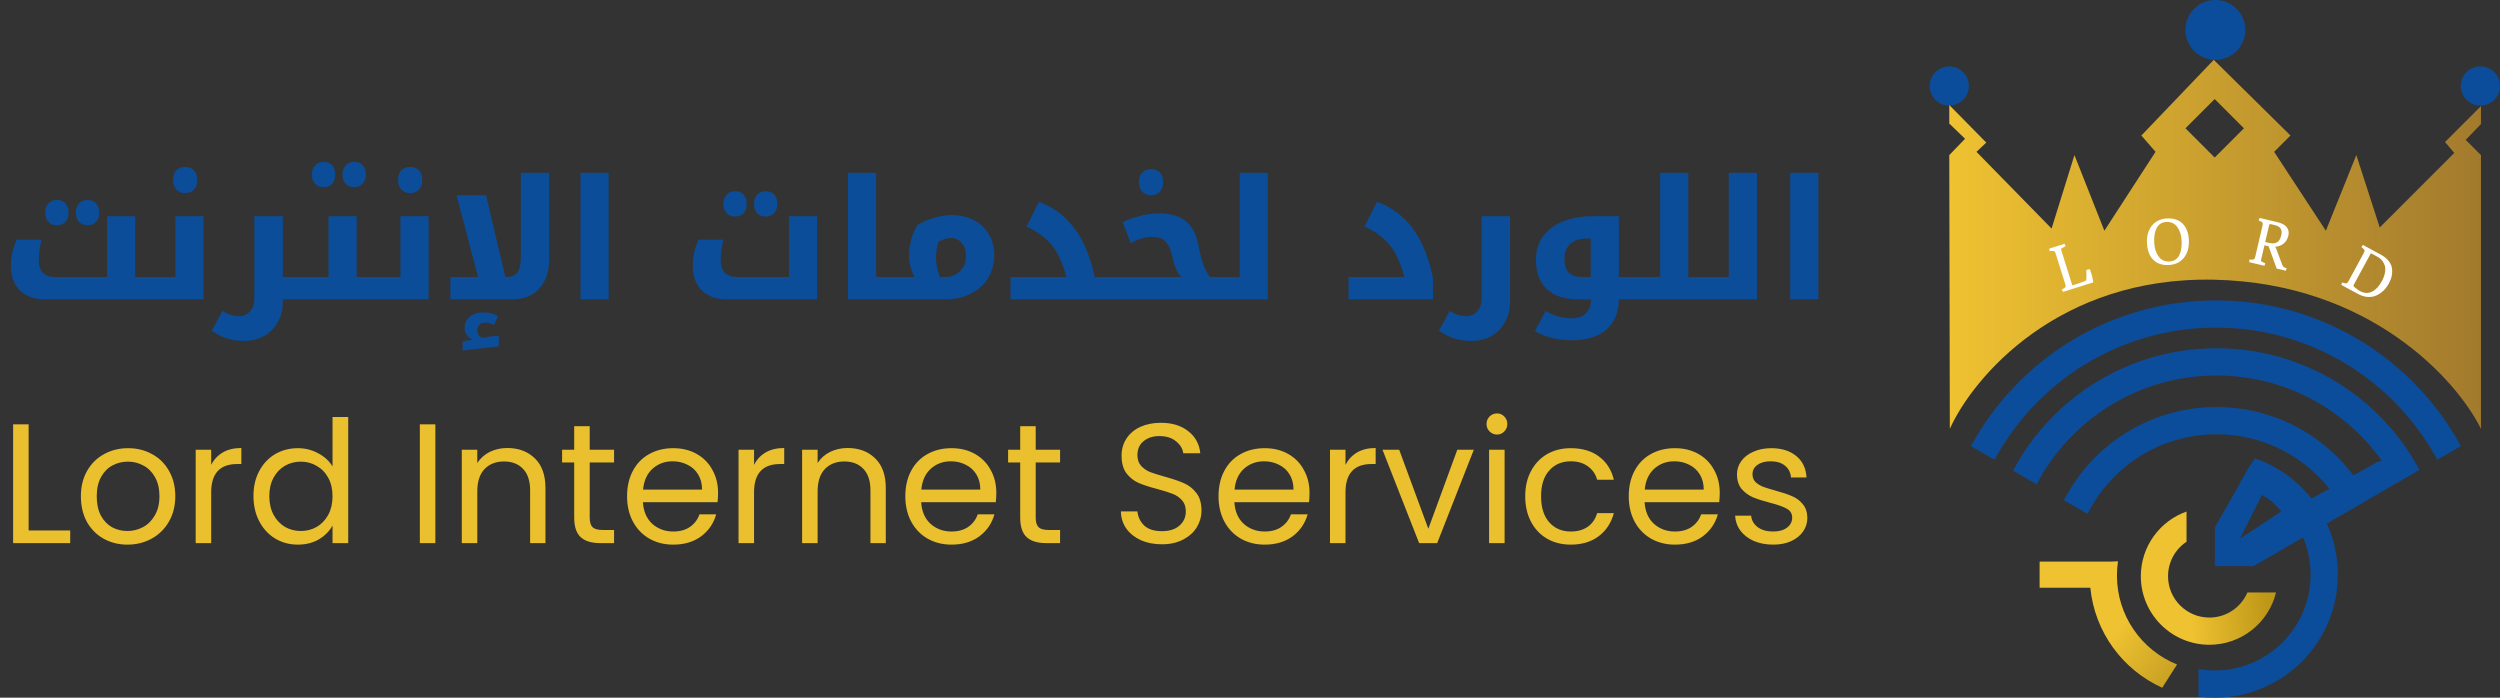 <svg width="2297" height="641" viewBox="0 0 2297 641" fill="none" xmlns="http://www.w3.org/2000/svg">
<rect x="0" y="0" width="2297" height="641" fill="#333333" stroke="none"/>
<path d="M2009 497.742C1998.75 504.549 1992 516.193 1992 529.415C1992 550.402 2009.01 567.415 2030 567.415C2045.67 567.415 2059.13 557.923 2064.94 544.375H2091.21C2084.5 571.947 2059.64 592.415 2030 592.415C1995.21 592.415 1967 564.209 1967 529.415C1967 501.984 1984.53 478.649 2009 470V497.742Z" fill="url(#paint0_linear_1082_3681)"/>
<circle cx="2279" cy="79" r="18" fill="#0B4D9B"/>
<circle cx="1791" cy="79" r="18" fill="#0B4D9B"/>
<circle cx="2035.5" cy="27.5" r="27.5" fill="#0B4D9B"/>
<path d="M2069.54 424.061C2098.97 433.195 2123.25 454.037 2136.93 481.14L2115.21 493.608C2103.9 470.322 2082.62 452.771 2056.93 446.503L2069.44 424.245L2069.54 424.061ZM2036.5 374C2097.19 374 2149.86 408.329 2176.16 458.628L2154.46 471.084C2132.49 428.285 2087.91 399 2036.5 399C1984.65 399 1939.76 428.779 1918 472.166L1896.35 459.574C1922.48 408.76 1975.43 374 2036.5 374ZM2036.5 320C2117.23 320 2187.39 365.229 2223.04 431.729L2201.34 444.182C2170.02 385.182 2107.95 345 2036.5 345C1964.73 345 1902.43 385.543 1871.24 444.976L1849.61 432.394C1885.14 365.531 1955.5 320 2036.5 320ZM2036 276C2133.17 276 2217.7 330.142 2261.06 409.905L2239.37 422.355C2200.33 350.094 2123.9 301 2036 301C1948.05 301 1871.58 350.149 1832.56 422.479L1810.94 409.902C1854.3 330.14 1938.83 276 2036 276Z" fill="#0B4D9B"/>
<path d="M2184 424.651C2193.83 421.318 2214.7 418.452 2219.5 433.651L2070.5 520.152H2035V484.652L2067.5 427.652C2079 432.652 2104.4 446.852 2114 463.652L2184 424.651ZM2058.02 494.946L2095.83 470.093C2094.73 466.849 2083.96 457.923 2078.7 453.866L2058.02 494.946Z" fill="#0B4D9B"/>
<path d="M2071.9 421.164C2116.19 436.458 2148 478.512 2148 527.999C2148 590.407 2097.41 640.999 2035 640.999C2029.91 640.999 2024.91 640.66 2020 640.009V614.724C2024.87 615.561 2029.89 615.999 2035 615.999C2083.6 615.999 2123 576.6 2123 527.999C2123 487.31 2095.39 453.072 2057.88 443.002C2058.08 443.001 2058.29 442.999 2058.5 442.999L2071.9 421.164Z" fill="#0B4D9B"/>
<path d="M1946.02 515.715C1945.38 519.992 1945.05 524.369 1945.05 528.824C1945.05 565.839 1967.9 597.514 2000.27 610.514L1986.66 631.894C1950.61 615.646 1924.62 581.046 1920.59 540H1874V516H1920.77V515.998L1939.55 516C1941.56 516 1943.73 515.898 1946.02 515.715Z" fill="url(#paint1_linear_1082_3681)"/>
<path d="M2104.5 124.5L2089.5 139.5L2137 212L2165 142.5L2186.5 209L2255 140.5L2246.5 130.5L2279.5 97.5V114L2265.5 128.5L2279.5 142.5V394C2257.67 349.666 2178.1 260.198 2034.5 256.998C1890.9 253.798 1812.67 346.998 1791.5 393.998L1791 142.5L1805.5 127.5L1791 113.5V96.5L1825 131L1816 139.5L1885 210L1906 142.5L1933.5 212L1980.5 139.5L1967.5 124.5L2034 55L2104.5 124.5ZM2008 117.871L2034.87 144.741L2061.74 117.871L2034.87 91.001L2008 117.871Z" fill="url(#paint2_linear_1082_3681)"/>
<path d="M1895.39 268.215L1894.34 266.083C1896.26 265.1 1897.36 264.332 1897.65 263.778C1897.98 263.212 1897.96 262.335 1897.58 261.148L1888.71 232.942C1888.34 231.754 1887.85 231.022 1887.26 230.746C1886.71 230.457 1885.36 230.459 1883.22 230.753L1882.86 228.404L1896.94 223.977L1897.87 226.145L1894.53 227.955C1893.81 228.349 1893.58 228.967 1893.85 229.81L1904.06 262.268L1909.15 260.602C1913.38 259.188 1915.83 258.271 1916.49 257.85C1917.05 257.466 1917.19 254.18 1916.93 247.991L1920.18 247.285C1920.42 247.924 1920.86 249.258 1921.5 251.288C1922.13 253.279 1922.75 255.988 1923.36 259.414L1895.39 268.215Z" fill="white"/>
<path d="M1992.58 243.503C1986.52 243.793 1981.76 242.153 1978.29 238.581C1974.82 234.969 1972.93 229.915 1972.62 223.418C1972.31 216.882 1973.8 211.544 1977.1 207.407C1980.4 203.229 1985.07 200.995 1991.13 200.705C1997.22 200.412 2002 202.032 2005.47 205.564C2008.93 209.055 2010.82 214.069 2011.14 220.606C2011.45 227.103 2009.96 232.48 2006.66 236.738C2003.37 240.955 1998.67 243.21 1992.58 243.503ZM1993.27 240.274C1995.43 240.17 1997.29 239.579 1998.85 238.499C2000.45 237.418 2001.66 235.973 2002.5 234.164C2004.06 230.673 2004.72 226.34 2004.47 221.167C2004.22 215.994 2002.87 211.778 2000.43 208.519C1998.02 205.258 1994.71 203.728 1990.5 203.93C1988.33 204.034 1986.45 204.627 1984.86 205.708C1983.3 206.748 1982.12 208.151 1981.32 209.918C1979.72 213.331 1979.04 217.624 1979.29 222.797C1979.53 227.93 1980.86 232.187 1983.27 235.569C1985.69 238.91 1989.02 240.478 1993.27 240.274Z" fill="white"/>
<path d="M2066.62 240.911L2066.8 238.541C2068.95 238.674 2070.29 238.575 2070.83 238.246C2071.39 237.925 2071.82 237.159 2072.1 235.947L2078.83 207.154C2079.12 205.942 2079.07 205.066 2078.71 204.526C2078.38 203.996 2077.22 203.312 2075.23 202.476L2076.11 200.271L2092.42 204.082C2096.6 205.059 2099.51 206.646 2101.14 208.841C2102.77 211.036 2103.24 213.6 2102.56 216.532C2101.87 219.464 2100.47 221.838 2098.36 223.652C2096.25 225.428 2093.64 226.466 2090.52 226.768L2090.45 227.061C2090.81 227.269 2091.14 227.8 2091.44 228.653L2096.8 243.017C2097.18 244.014 2097.61 244.733 2098.09 245.174C2098.6 245.624 2099.59 246.081 2101.05 246.545L2100.16 248.75L2091.83 246.804L2084.39 226.263L2080.58 225.372L2077.46 238.684C2077.26 239.544 2077.54 240.144 2078.28 240.483L2081.34 241.94L2080.57 244.173L2066.62 240.911ZM2081.27 222.381L2084.5 223.135C2087.59 223.857 2090.07 223.736 2091.94 222.772C2093.87 221.779 2095.25 219.483 2096.09 215.887C2097.22 211.039 2095.15 207.998 2089.87 206.765L2086.35 205.942C2085.57 205.76 2085.07 206.137 2084.85 207.076L2081.27 222.381Z" fill="white"/>
<path d="M2151.15 261.742L2151.96 259.506C2154 260.203 2155.32 260.463 2155.92 260.285C2156.55 260.127 2157.17 259.501 2157.76 258.407L2171.86 232.417C2172.46 231.323 2172.65 230.467 2172.43 229.849C2172.26 229.251 2171.32 228.285 2169.62 226.952L2171.06 225.06L2187.63 234.051C2190.66 235.697 2193.02 237.618 2194.71 239.813C2196.42 241.972 2197.43 244.233 2197.74 246.597C2198.38 251.146 2197.45 255.714 2194.97 260.301C2192.23 265.347 2188.5 269.013 2183.79 271.298C2181.42 272.476 2178.71 272.996 2175.68 272.859C2172.7 272.705 2169.66 271.786 2166.56 270.101L2151.15 261.742ZM2162.67 261.616C2162.24 262.393 2162.37 263.052 2163.03 263.596C2165.23 265.43 2166.97 266.692 2168.24 267.381C2172.16 269.507 2175.86 269.712 2179.35 267.997C2182.84 266.281 2185.84 263.094 2188.37 258.436C2189.96 255.507 2190.95 252.756 2191.34 250.182C2191.77 247.628 2191.66 245.441 2191 243.622C2189.75 240.203 2187.71 237.727 2184.89 236.195L2178.38 232.663L2162.67 261.616Z" fill="white"/>
<path d="M26.305 487.413H64.509V499H12.056V389.867H26.305V487.413ZM117.062 500.409C109.024 500.409 101.718 498.582 95.141 494.929C88.67 491.276 83.555 486.109 79.797 479.428C76.144 472.643 74.317 464.814 74.317 455.942C74.317 447.174 76.196 439.449 79.954 432.769C83.816 425.984 89.035 420.817 95.611 417.268C102.187 413.614 109.546 411.788 117.688 411.788C125.83 411.788 133.189 413.614 139.765 417.268C146.341 420.817 151.508 425.932 155.266 432.612C159.128 439.293 161.059 447.069 161.059 455.942C161.059 464.814 159.076 472.643 155.11 479.428C151.247 486.109 145.976 491.276 139.296 494.929C132.615 498.582 125.204 500.409 117.062 500.409ZM117.062 487.883C122.177 487.883 126.978 486.683 131.467 484.282C135.955 481.881 139.556 478.28 142.27 473.478C145.089 468.677 146.498 462.831 146.498 455.942C146.498 449.053 145.141 443.207 142.427 438.405C139.713 433.604 136.164 430.055 131.78 427.758C127.396 425.358 122.646 424.157 117.532 424.157C112.312 424.157 107.511 425.358 103.127 427.758C98.847 430.055 95.402 433.604 92.793 438.405C90.183 443.207 88.878 449.053 88.878 455.942C88.878 462.936 90.131 468.833 92.636 473.635C95.246 478.436 98.69 482.038 102.97 484.439C107.25 486.735 111.947 487.883 117.062 487.883ZM194.042 427.132C196.547 422.226 200.096 418.416 204.689 415.702C209.386 412.988 215.075 411.631 221.756 411.631V426.349H217.998C202.027 426.349 194.042 435.013 194.042 452.341V499H179.793V413.197H194.042V427.132ZM232.88 455.785C232.88 447.017 234.654 439.345 238.203 432.769C241.752 426.088 246.606 420.921 252.765 417.268C259.028 413.614 266.021 411.788 273.746 411.788C280.426 411.788 286.637 413.353 292.378 416.485C298.119 419.512 302.503 423.531 305.531 428.541V383.134H319.935V499H305.531V482.873C302.712 487.988 298.537 492.215 293.005 495.555C287.472 498.791 281 500.409 273.589 500.409C265.969 500.409 259.028 498.53 252.765 494.772C246.606 491.015 241.752 485.743 238.203 478.958C234.654 472.173 232.88 464.449 232.88 455.785ZM305.531 455.942C305.531 449.47 304.226 443.833 301.616 439.032C299.007 434.23 295.458 430.577 290.969 428.071C286.585 425.462 281.731 424.157 276.408 424.157C271.084 424.157 266.23 425.41 261.846 427.915C257.462 430.42 253.965 434.074 251.356 438.875C248.746 443.677 247.441 449.314 247.441 455.785C247.441 462.361 248.746 468.103 251.356 473.009C253.965 477.81 257.462 481.516 261.846 484.125C266.23 486.631 271.084 487.883 276.408 487.883C281.731 487.883 286.585 486.631 290.969 484.125C295.458 481.516 299.007 477.81 301.616 473.009C304.226 468.103 305.531 462.414 305.531 455.942ZM400.005 389.867V499H385.757V389.867H400.005ZM466.095 411.631C476.533 411.631 484.988 414.815 491.46 421.182C497.932 427.445 501.167 436.527 501.167 448.426V499H487.076V450.462C487.076 441.902 484.936 435.378 480.656 430.89C476.376 426.297 470.531 424.001 463.12 424.001C455.604 424.001 449.602 426.349 445.114 431.046C440.729 435.744 438.537 442.581 438.537 451.558V499H424.289V413.197H438.537V425.41C441.356 421.026 445.166 417.633 449.967 415.232C454.873 412.832 460.249 411.631 466.095 411.631ZM541.822 424.94V475.514C541.822 479.689 542.709 482.664 544.484 484.439C546.258 486.109 549.337 486.944 553.722 486.944H564.212V499H551.373C543.44 499 537.49 497.173 533.523 493.52C529.557 489.866 527.574 483.864 527.574 475.514V424.94H516.457V413.197H527.574V391.59H541.822V413.197H564.212V424.94H541.822ZM659.763 452.81C659.763 455.524 659.607 458.395 659.294 461.422H590.714C591.236 469.877 594.106 476.505 599.325 481.307C604.649 486.004 611.068 488.353 618.584 488.353C624.743 488.353 629.857 486.944 633.928 484.125C638.104 481.203 641.026 477.34 642.697 472.539H658.041C655.744 480.785 651.152 487.518 644.262 492.737C637.373 497.852 628.814 500.409 618.584 500.409C610.442 500.409 603.135 498.582 596.663 494.929C590.296 491.276 585.286 486.109 581.632 479.428C577.979 472.643 576.152 464.814 576.152 455.942C576.152 447.069 577.927 439.293 581.476 432.612C585.025 425.932 589.983 420.817 596.35 417.268C602.822 413.614 610.233 411.788 618.584 411.788C626.726 411.788 633.928 413.562 640.191 417.111C646.454 420.66 651.256 425.566 654.596 431.829C658.041 437.988 659.763 444.982 659.763 452.81ZM645.045 449.835C645.045 444.407 643.845 439.762 641.444 435.9C639.043 431.934 635.755 428.959 631.58 426.975C627.509 424.888 622.968 423.844 617.958 423.844C610.755 423.844 604.597 426.14 599.482 430.733C594.471 435.326 591.601 441.694 590.87 449.835H645.045ZM692.819 427.132C695.324 422.226 698.873 418.416 703.466 415.702C708.163 412.988 713.852 411.631 720.533 411.631V426.349H716.775C700.804 426.349 692.819 435.013 692.819 452.341V499H678.571V413.197H692.819V427.132ZM778.786 411.631C789.224 411.631 797.679 414.815 804.151 421.182C810.623 427.445 813.859 436.527 813.859 448.426V499H799.767V450.462C799.767 441.902 797.627 435.378 793.347 430.89C789.068 426.297 783.222 424.001 775.811 424.001C768.295 424.001 762.293 426.349 757.805 431.046C753.421 435.744 751.229 442.581 751.229 451.558V499H736.98V413.197H751.229V425.41C754.047 421.026 757.857 417.633 762.659 415.232C767.565 412.832 772.941 411.631 778.786 411.631ZM915.421 452.81C915.421 455.524 915.264 458.395 914.951 461.422H846.371C846.893 469.877 849.764 476.505 854.983 481.307C860.307 486.004 866.726 488.353 874.242 488.353C880.4 488.353 885.515 486.944 889.586 484.125C893.761 481.203 896.684 477.34 898.354 472.539H913.699C911.402 480.785 906.809 487.518 899.92 492.737C893.031 497.852 884.471 500.409 874.242 500.409C866.1 500.409 858.793 498.582 852.321 494.929C845.954 491.276 840.943 486.109 837.29 479.428C833.637 472.643 831.81 464.814 831.81 455.942C831.81 447.069 833.584 439.293 837.133 432.612C840.682 425.932 845.641 420.817 852.008 417.268C858.48 413.614 865.891 411.788 874.242 411.788C882.384 411.788 889.586 413.562 895.849 417.111C902.112 420.66 906.914 425.566 910.254 431.829C913.699 437.988 915.421 444.982 915.421 452.81ZM900.703 449.835C900.703 444.407 899.502 439.762 897.102 435.9C894.701 431.934 891.413 428.959 887.237 426.975C883.166 424.888 878.626 423.844 873.615 423.844C866.413 423.844 860.254 426.14 855.14 430.733C850.129 435.326 847.259 441.694 846.528 449.835H900.703ZM951.608 424.94V475.514C951.608 479.689 952.495 482.664 954.27 484.439C956.044 486.109 959.124 486.944 963.508 486.944H973.998V499H961.159C953.226 499 947.276 497.173 943.31 493.52C939.343 489.866 937.36 483.864 937.36 475.514V424.94H926.243V413.197H937.36V391.59H951.608V413.197H973.998V424.94H951.608ZM1067.61 500.096C1060.41 500.096 1053.93 498.843 1048.19 496.338C1042.56 493.729 1038.12 490.18 1034.88 485.691C1031.65 481.098 1029.98 475.827 1029.87 469.877H1045.06C1045.58 474.992 1047.67 479.324 1051.32 482.873C1055.08 486.317 1060.51 488.04 1067.61 488.04C1074.39 488.04 1079.72 486.37 1083.58 483.029C1087.55 479.585 1089.53 475.201 1089.53 469.877C1089.53 465.702 1088.38 462.309 1086.08 459.7C1083.79 457.09 1080.92 455.107 1077.47 453.75C1074.03 452.393 1069.38 450.931 1063.54 449.366C1056.33 447.487 1050.54 445.608 1046.16 443.729C1041.88 441.85 1038.17 438.927 1035.04 434.961C1032.01 430.89 1030.5 425.462 1030.5 418.677C1030.5 412.727 1032.01 407.456 1035.04 402.863C1038.07 398.27 1042.3 394.721 1047.72 392.216C1053.26 389.711 1059.57 388.458 1066.67 388.458C1076.9 388.458 1085.25 391.015 1091.72 396.13C1098.3 401.245 1102 408.03 1102.84 416.485H1087.18C1086.66 412.31 1084.47 408.656 1080.6 405.525C1076.74 402.289 1071.63 400.671 1065.26 400.671C1059.31 400.671 1054.46 402.237 1050.7 405.368C1046.94 408.395 1045.06 412.675 1045.06 418.207C1045.06 422.174 1046.16 425.41 1048.35 427.915C1050.65 430.42 1053.41 432.351 1056.65 433.708C1059.99 434.961 1064.63 436.422 1070.58 438.092C1077.79 440.076 1083.58 442.059 1087.96 444.042C1092.35 445.921 1096.1 448.896 1099.24 452.967C1102.37 456.933 1103.93 462.361 1103.93 469.251C1103.93 474.574 1102.52 479.585 1099.71 484.282C1096.89 488.979 1092.71 492.789 1087.18 495.712C1081.65 498.635 1075.12 500.096 1067.61 500.096ZM1203.19 452.81C1203.19 455.524 1203.03 458.395 1202.72 461.422H1134.14C1134.66 469.877 1137.53 476.505 1142.75 481.307C1148.07 486.004 1154.49 488.353 1162.01 488.353C1168.17 488.353 1173.28 486.944 1177.35 484.125C1181.53 481.203 1184.45 477.34 1186.12 472.539H1201.47C1199.17 480.785 1194.58 487.518 1187.69 492.737C1180.8 497.852 1172.24 500.409 1162.01 500.409C1153.87 500.409 1146.56 498.582 1140.09 494.929C1133.72 491.276 1128.71 486.109 1125.06 479.428C1121.4 472.643 1119.58 464.814 1119.58 455.942C1119.58 447.069 1121.35 439.293 1124.9 432.612C1128.45 425.932 1133.41 420.817 1139.78 417.268C1146.25 413.614 1153.66 411.788 1162.01 411.788C1170.15 411.788 1177.35 413.562 1183.62 417.111C1189.88 420.66 1194.68 425.566 1198.02 431.829C1201.47 437.988 1203.19 444.982 1203.19 452.81ZM1188.47 449.835C1188.47 444.407 1187.27 439.762 1184.87 435.9C1182.47 431.934 1179.18 428.959 1175.01 426.975C1170.93 424.888 1166.39 423.844 1161.38 423.844C1154.18 423.844 1148.02 426.14 1142.91 430.733C1137.9 435.326 1135.03 441.694 1134.3 449.835H1188.47ZM1236.24 427.132C1238.75 422.226 1242.3 418.416 1246.89 415.702C1251.59 412.988 1257.28 411.631 1263.96 411.631V426.349H1260.2C1244.23 426.349 1236.24 435.013 1236.24 452.341V499H1222V413.197H1236.24V427.132ZM1312.35 485.848L1338.97 413.197H1354.15L1320.49 499H1303.89L1270.23 413.197H1285.57L1312.35 485.848ZM1375.53 399.262C1372.82 399.262 1370.52 398.322 1368.64 396.443C1366.76 394.564 1365.83 392.268 1365.83 389.554C1365.83 386.84 1366.76 384.544 1368.64 382.665C1370.52 380.786 1372.82 379.846 1375.53 379.846C1378.14 379.846 1380.33 380.786 1382.11 382.665C1383.99 384.544 1384.93 386.84 1384.93 389.554C1384.93 392.268 1383.99 394.564 1382.11 396.443C1380.33 398.322 1378.14 399.262 1375.53 399.262ZM1382.42 413.197V499H1368.17V413.197H1382.42ZM1401.38 455.942C1401.38 447.069 1403.16 439.345 1406.71 432.769C1410.25 426.088 1415.16 420.921 1421.42 417.268C1427.79 413.614 1435.05 411.788 1443.19 411.788C1453.73 411.788 1462.39 414.345 1469.18 419.46C1476.07 424.575 1480.61 431.673 1482.8 440.754H1467.46C1466 435.535 1463.13 431.412 1458.85 428.385C1454.67 425.358 1449.45 423.844 1443.19 423.844C1435.05 423.844 1428.47 426.662 1423.46 432.299C1418.45 437.831 1415.94 445.712 1415.94 455.942C1415.94 466.276 1418.45 474.261 1423.46 479.898C1428.47 485.535 1435.05 488.353 1443.19 488.353C1449.45 488.353 1454.67 486.892 1458.85 483.969C1463.02 481.046 1465.89 476.871 1467.46 471.443H1482.8C1480.5 480.211 1475.91 487.257 1469.02 492.58C1462.13 497.8 1453.52 500.409 1443.19 500.409C1435.05 500.409 1427.79 498.582 1421.42 494.929C1415.16 491.276 1410.25 486.109 1406.71 479.428C1403.16 472.748 1401.38 464.919 1401.38 455.942ZM1580.1 452.81C1580.1 455.524 1579.94 458.395 1579.63 461.422H1511.05C1511.57 469.877 1514.44 476.505 1519.66 481.307C1524.99 486.004 1531.41 488.353 1538.92 488.353C1545.08 488.353 1550.19 486.944 1554.27 484.125C1558.44 481.203 1561.36 477.34 1563.03 472.539H1578.38C1576.08 480.785 1571.49 487.518 1564.6 492.737C1557.71 497.852 1549.15 500.409 1538.92 500.409C1530.78 500.409 1523.47 498.582 1517 494.929C1510.63 491.276 1505.62 486.109 1501.97 479.428C1498.32 472.643 1496.49 464.814 1496.49 455.942C1496.49 447.069 1498.26 439.293 1501.81 432.612C1505.36 425.932 1510.32 420.817 1516.69 417.268C1523.16 413.614 1530.57 411.788 1538.92 411.788C1547.06 411.788 1554.27 413.562 1560.53 417.111C1566.79 420.66 1571.59 425.566 1574.93 431.829C1578.38 437.988 1580.1 444.982 1580.1 452.81ZM1565.38 449.835C1565.38 444.407 1564.18 439.762 1561.78 435.9C1559.38 431.934 1556.09 428.959 1551.92 426.975C1547.85 424.888 1543.31 423.844 1538.29 423.844C1531.09 423.844 1524.93 426.14 1519.82 430.733C1514.81 435.326 1511.94 441.694 1511.21 449.835H1565.38ZM1629.28 500.409C1622.71 500.409 1616.81 499.313 1611.59 497.121C1606.37 494.825 1602.25 491.693 1599.22 487.727C1596.19 483.656 1594.52 479.011 1594.21 473.791H1608.93C1609.35 478.071 1611.33 481.568 1614.88 484.282C1618.53 486.996 1623.28 488.353 1629.13 488.353C1634.55 488.353 1638.83 487.152 1641.97 484.752C1645.1 482.351 1646.66 479.324 1646.66 475.67C1646.66 471.913 1644.99 469.146 1641.65 467.372C1638.31 465.493 1633.15 463.666 1626.15 461.892C1619.78 460.222 1614.57 458.551 1610.49 456.881C1606.53 455.107 1603.08 452.549 1600.16 449.209C1597.34 445.764 1595.93 441.276 1595.93 435.744C1595.93 431.36 1597.24 427.341 1599.85 423.687C1602.46 420.034 1606.16 417.163 1610.96 415.076C1615.77 412.884 1621.25 411.788 1627.4 411.788C1636.9 411.788 1644.58 414.189 1650.42 418.99C1656.27 423.792 1659.4 430.368 1659.82 438.719H1645.57C1645.25 434.23 1643.43 430.629 1640.09 427.915C1636.85 425.201 1632.47 423.844 1626.93 423.844C1621.82 423.844 1617.75 424.94 1614.72 427.132C1611.69 429.324 1610.18 432.195 1610.18 435.744C1610.18 438.562 1611.07 440.911 1612.84 442.79C1614.72 444.564 1617.02 446.025 1619.73 447.174C1622.55 448.217 1626.41 449.418 1631.32 450.775C1637.48 452.445 1642.49 454.115 1646.35 455.785C1650.21 457.351 1653.5 459.752 1656.21 462.988C1659.03 466.224 1660.49 470.451 1660.6 475.67C1660.6 480.368 1659.29 484.595 1656.68 488.353C1654.07 492.111 1650.37 495.086 1645.57 497.278C1640.87 499.365 1635.44 500.409 1629.28 500.409Z" fill="#EAC02E"/>
<path d="M52.269 206.969C48.904 206.969 46.303 205.898 44.468 203.757C42.53 201.615 41.561 198.811 41.561 195.343C41.561 191.876 42.53 189.071 44.468 186.93C46.303 184.788 48.904 183.717 52.269 183.717C55.635 183.717 58.286 184.788 60.224 186.93C62.059 188.969 62.977 191.774 62.977 195.343C62.977 199.015 62.008 201.87 60.071 203.91C58.133 205.949 55.533 206.969 52.269 206.969ZM80.416 206.969C77.153 206.969 74.552 205.949 72.615 203.91C70.677 201.768 69.708 198.913 69.708 195.343C69.708 191.774 70.677 188.969 72.615 186.93C74.552 184.788 77.153 183.717 80.416 183.717C83.782 183.717 86.382 184.737 88.218 186.777C90.156 188.816 91.125 191.672 91.125 195.343C91.125 198.913 90.105 201.768 88.065 203.91C86.127 205.949 83.578 206.969 80.416 206.969ZM40.997 275C31.411 275 23.813 272.246 18.204 266.739C12.697 261.232 9.943 253.584 9.943 243.793C9.943 241.04 10.147 238.286 10.555 235.533C11.065 232.677 11.728 229.924 12.544 227.272C13.36 224.621 14.278 222.275 15.297 220.235H38.09C37.377 223.397 36.765 226.609 36.255 229.873C35.847 233.136 35.643 236.4 35.643 239.663C35.643 244.354 36.918 248.026 39.467 250.677C42.017 253.227 45.586 254.502 50.175 254.502H98.362V198.666H124.215V254.502H143.948C144.458 254.502 144.713 254.705 144.713 255.113V274.235C144.713 274.745 144.458 275 143.948 275H40.997ZM170.157 177.428C166.792 177.428 164.089 176.357 162.049 174.216C160.01 171.972 158.99 169.015 158.99 165.343C158.99 161.57 159.959 158.663 161.896 156.624C163.834 154.482 166.588 153.411 170.157 153.411C173.624 153.411 176.327 154.482 178.265 156.624C180.202 158.663 181.171 161.57 181.171 165.343C181.171 169.117 180.151 172.074 178.112 174.216C176.174 176.357 173.522 177.428 170.157 177.428ZM142.349 275C141.839 275 141.584 274.745 141.584 274.235V255.113C141.584 254.705 141.839 254.502 142.349 254.502H161.165V198.666H187.018V275H142.349ZM259.844 275V276.989C259.844 284.127 258.314 290.399 255.255 295.804C252.297 301.311 248.116 305.595 242.711 308.654C237.408 311.714 231.136 313.243 223.895 313.243C219 313.243 214.207 312.581 209.515 311.255C204.824 309.929 199.827 307.481 194.524 303.912L204.314 285.708C207.068 287.34 209.668 288.513 212.116 289.227C214.564 290.042 217.062 290.45 219.612 290.45C223.793 290.45 227.158 288.972 229.708 286.014C232.36 283.159 233.685 279.589 233.685 275.306V198.666H259.844V254.502H280.036C280.546 254.502 280.801 254.705 280.801 255.113V274.235C280.801 274.745 280.546 275 280.036 275H259.844ZM297.266 171.969C293.901 171.969 291.3 170.898 289.465 168.757C287.527 166.615 286.558 163.811 286.558 160.343C286.558 156.876 287.527 154.071 289.465 151.93C291.3 149.788 293.901 148.717 297.266 148.717C300.632 148.717 303.283 149.788 305.221 151.93C307.057 153.969 307.974 156.774 307.974 160.343C307.974 164.015 307.006 166.87 305.068 168.91C303.13 170.949 300.53 171.969 297.266 171.969ZM325.413 171.969C322.15 171.969 319.549 170.949 317.612 168.91C315.674 166.768 314.705 163.913 314.705 160.343C314.705 156.774 315.674 153.969 317.612 151.93C319.549 149.788 322.15 148.717 325.413 148.717C328.779 148.717 331.379 149.737 333.215 151.777C335.153 153.816 336.122 156.672 336.122 160.343C336.122 163.913 335.102 166.768 333.062 168.91C331.124 170.949 328.575 171.969 325.413 171.969ZM278.442 275C277.932 275 277.677 274.745 277.677 274.235V255.113C277.677 254.705 277.932 254.502 278.442 254.502H301.847V198.666H327.7V254.502H350.646C351.156 254.502 351.411 254.705 351.411 255.113V274.235C351.411 274.745 351.156 275 350.646 275H278.442ZM376.911 177.428C373.545 177.428 370.843 176.357 368.803 174.216C366.763 171.972 365.744 169.015 365.744 165.343C365.744 161.57 366.712 158.663 368.65 156.624C370.588 154.482 373.341 153.411 376.911 153.411C380.378 153.411 383.081 154.482 385.018 156.624C386.956 158.663 387.925 161.57 387.925 165.343C387.925 169.117 386.905 172.074 384.865 174.216C382.928 176.357 380.276 177.428 376.911 177.428ZM349.103 275C348.593 275 348.338 274.745 348.338 274.235V255.113C348.338 254.705 348.593 254.502 349.103 254.502H367.919V198.666H393.771V275H349.103ZM425.057 313.549L434.235 312.173C431.992 311.051 430.207 309.572 428.881 307.736C427.555 305.901 426.892 303.81 426.892 301.464C426.892 297.181 428.473 293.714 431.635 291.062C434.694 288.411 438.875 287.085 444.178 287.085C446.83 287.085 449.278 287.391 451.521 288.003C453.765 288.615 455.753 289.431 457.487 290.45L454.122 298.558C452.592 297.844 451.113 297.283 449.685 296.875C448.258 296.569 446.932 296.416 445.708 296.416C443.567 296.416 441.833 297.079 440.507 298.405C439.181 299.833 438.518 301.566 438.518 303.606C438.518 305.136 438.926 306.462 439.742 307.583C440.456 308.705 441.578 309.674 443.108 310.49C445.147 310.082 447.034 309.725 448.768 309.419C450.603 309.215 452.286 309.011 453.816 308.807C455.447 308.603 456.926 308.501 458.252 308.501V318.292C456.212 318.496 453.51 318.75 450.144 319.056C446.881 319.464 443.516 319.872 440.048 320.28C436.581 320.688 433.47 321.045 430.717 321.351C427.963 321.759 426.077 322.065 425.057 322.269V313.549ZM439.827 256.796L419.482 179.391H446.558L464.915 256.949L439.827 256.796ZM465.37 254.502C469.857 254.502 473.172 253.125 475.313 250.371C477.455 247.618 478.526 243.079 478.526 236.757V158.74H504.531V238.592C504.531 249.606 501.523 258.428 495.506 265.057C489.591 271.686 481.279 275 470.571 275H413.818V254.502H465.37ZM533.376 158.74H559.229V275H533.376V158.74ZM675.368 198.969C672.003 198.969 669.402 197.898 667.567 195.757C665.629 193.615 664.66 190.811 664.66 187.343C664.66 183.876 665.629 181.071 667.567 178.93C669.402 176.788 672.003 175.717 675.368 175.717C678.734 175.717 681.385 176.788 683.323 178.93C685.159 180.969 686.077 183.774 686.077 187.343C686.077 191.015 685.108 193.87 683.17 195.91C681.232 197.949 678.632 198.969 675.368 198.969ZM703.516 198.969C700.252 198.969 697.652 197.949 695.714 195.91C693.776 193.768 692.807 190.913 692.807 187.343C692.807 183.774 693.776 180.969 695.714 178.93C697.652 176.788 700.252 175.717 703.516 175.717C706.881 175.717 709.482 176.737 711.317 178.777C713.255 180.816 714.224 183.672 714.224 187.343C714.224 190.913 713.204 193.768 711.164 195.91C709.227 197.949 706.677 198.969 703.516 198.969ZM667.532 275C657.946 275 650.348 272.246 644.739 266.739C639.232 261.232 636.478 253.584 636.478 243.793C636.478 241.04 636.682 238.286 637.09 235.533C637.6 232.677 638.263 229.924 639.079 227.272C639.895 224.621 640.813 222.275 641.832 220.235H664.626C663.912 223.397 663.3 226.609 662.79 229.873C662.382 233.136 662.178 236.4 662.178 239.663C662.178 244.354 663.453 248.026 666.002 250.677C668.654 253.227 672.223 254.502 676.71 254.502H724.897V198.666H750.75V275H667.532ZM823.789 254.502C824.299 254.502 824.554 254.705 824.554 255.113V274.235C824.554 274.745 824.299 275 823.789 275H779.12V158.74H804.973V254.502H823.789ZM822.216 275C821.706 275 821.451 274.745 821.451 274.235V255.113C821.451 254.705 821.706 254.502 822.216 254.502H840.114C838.686 251.748 837.513 248.689 836.596 245.323C835.678 241.958 835.219 238.286 835.219 234.309C835.219 230.026 835.882 225.335 837.207 220.235C838.533 215.136 840.522 210.598 843.173 206.621C848.273 203.663 853.525 201.42 858.93 199.89C864.437 198.36 869.587 197.595 874.38 197.595C878.153 197.595 881.672 198.003 884.935 198.819C888.301 199.533 891.462 200.604 894.42 202.032C900.437 205.091 905.128 209.476 908.493 215.187C911.859 220.796 913.541 227.221 913.541 234.462C913.541 238.439 913.031 242.264 912.012 245.935C910.992 249.504 909.411 253.023 907.269 256.49C903.598 262.099 898.397 266.586 891.666 269.952C884.935 273.317 877.287 275 868.72 275H822.216ZM860.001 237.063C860.001 239.918 860.306 242.825 860.918 245.782C861.632 248.74 862.499 251.646 863.519 254.502H868.72C872.085 254.502 875.196 253.737 878.051 252.207C880.907 250.575 883.202 248.332 884.935 245.476C886.669 242.519 887.536 239.102 887.536 235.227C887.536 230.128 886.21 226.099 883.559 223.142C881.009 220.184 877.796 218.706 873.921 218.706C871.983 218.706 869.995 219.012 867.955 219.623C866.018 220.235 864.08 221.153 862.142 222.377C861.428 224.723 860.867 227.17 860.459 229.72C860.154 232.269 860.001 234.717 860.001 237.063ZM928.461 254.502H979.707C978.483 249.504 977.056 245.068 975.424 241.193C973.894 237.215 972.263 233.85 970.529 231.097C967.775 226.405 964.155 222.173 959.668 218.4C955.18 214.524 949.673 211.108 943.147 208.15L954.62 185.357C964.104 189.029 972.212 194.077 978.942 200.502C985.673 206.927 991.231 214.677 995.617 223.754C1000 232.728 1003.42 242.977 1005.87 254.502H1026.98C1027.49 254.502 1027.74 254.705 1027.74 255.113V274.235C1027.74 274.745 1027.49 275 1026.98 275H928.461V254.502ZM1057.67 179.428C1054.31 179.428 1051.61 178.357 1049.57 176.216C1047.53 173.972 1046.51 171.015 1046.51 167.343C1046.51 163.57 1047.48 160.663 1049.41 158.624C1051.35 156.482 1054.1 155.411 1057.67 155.411C1061.14 155.411 1063.84 156.482 1065.78 158.624C1067.72 160.663 1068.69 163.57 1068.69 167.343C1068.69 171.117 1067.67 174.074 1065.63 176.216C1063.69 178.357 1061.04 179.428 1057.67 179.428ZM1025.38 275C1024.87 275 1024.62 274.745 1024.62 274.235V255.113C1024.62 254.705 1024.87 254.502 1025.38 254.502H1085.35C1084.13 253.176 1082.95 251.595 1081.83 249.759C1080.81 247.822 1079.89 245.629 1079.08 243.181C1078.36 240.734 1077.65 238.031 1076.94 235.074C1076.22 231.708 1075.3 228.955 1074.18 226.813C1073.16 224.57 1071.89 222.785 1070.36 221.459C1068.93 220.031 1067.25 219.063 1065.31 218.553C1063.37 217.941 1061.18 217.635 1058.73 217.635C1055.47 217.635 1052.21 218.145 1048.94 219.165C1045.68 220.082 1042.36 221.51 1039 223.448L1031.5 204.173C1036.09 201.93 1041.24 200.043 1046.95 198.513C1052.66 196.881 1058.83 196.066 1065.46 196.066C1067.91 196.066 1070.31 196.219 1072.65 196.524C1075.1 196.83 1077.29 197.289 1079.23 197.901C1083.41 199.125 1086.98 201.012 1089.94 203.561C1092.9 206.111 1095.29 209.272 1097.13 213.046C1099.07 216.717 1100.44 221.102 1101.26 226.201C1102.18 230.893 1103.15 235.125 1104.17 238.898C1105.29 242.57 1106.51 245.731 1107.84 248.383C1109.16 251.034 1110.49 253.074 1111.81 254.502H1121.76C1122.27 254.502 1122.52 254.705 1122.52 255.113V274.235C1122.52 274.745 1122.27 275 1121.76 275H1025.38ZM1120.25 275C1119.74 275 1119.48 274.745 1119.48 274.235V255.113C1119.48 254.705 1119.74 254.502 1120.25 254.502H1139.06V158.74H1164.91V275H1120.25ZM1239.04 254.502H1290.29C1289.06 249.504 1287.63 245.068 1286 241.193C1284.47 237.215 1282.84 233.85 1281.11 231.097C1278.35 226.405 1274.73 222.173 1270.25 218.4C1265.76 214.524 1260.25 211.108 1253.73 208.15L1265.2 185.357C1274.78 189.029 1282.89 194.026 1289.52 200.349C1296.25 206.672 1301.81 214.371 1306.2 223.448C1310.58 232.524 1314.05 243.079 1316.6 255.113V275H1239.04V254.502ZM1351.63 313.243C1346.63 313.243 1341.79 312.581 1337.1 311.255C1332.41 309.929 1327.41 307.481 1322.11 303.912L1331.9 285.708C1334.65 287.34 1337.2 288.513 1339.55 289.227C1341.99 290.042 1344.49 290.45 1347.04 290.45C1351.33 290.45 1354.74 288.972 1357.29 286.014C1359.94 283.159 1361.27 279.589 1361.27 275.306V198.666H1387.43V276.989C1387.43 284.127 1385.9 290.399 1382.84 295.804C1379.88 301.311 1375.75 305.595 1370.45 308.654C1365.14 311.714 1358.87 313.243 1351.63 313.243ZM1508.21 254.502C1508.72 254.502 1508.98 254.705 1508.98 255.113V274.235C1508.98 274.745 1508.72 275 1508.21 275H1480.53C1480.02 275 1479.76 274.745 1479.76 274.235V255.113C1479.76 254.705 1480.02 254.502 1480.53 254.502H1508.21ZM1444.12 312.632C1437.39 312.632 1431.27 311.918 1425.76 310.49C1420.25 309.062 1415.1 306.972 1410.31 304.218L1420.1 285.708C1424.49 288.258 1428.62 289.991 1432.49 290.909C1436.37 291.929 1440.19 292.439 1443.96 292.439C1449.68 292.439 1454.06 290.909 1457.12 287.85C1460.18 284.892 1461.71 281.119 1461.71 276.53V275H1449.78C1437.13 275 1427.55 271.788 1421.02 265.363C1414.49 258.938 1411.23 250.167 1411.23 239.051C1411.23 230.179 1413.52 222.734 1418.11 216.717C1422.7 210.7 1428.87 206.213 1436.62 203.255C1444.47 200.196 1453.25 198.666 1462.93 198.666H1487.41V274.388C1487.41 286.422 1483.69 295.804 1476.24 302.535C1468.8 309.266 1458.09 312.632 1444.12 312.632ZM1461.56 254.502V219.165H1457.27C1451.26 219.165 1446.41 220.847 1442.74 224.213C1439.17 227.476 1437.39 232.065 1437.39 237.98C1437.39 243.487 1438.66 247.618 1441.21 250.371C1443.86 253.125 1447.89 254.502 1453.3 254.502H1461.56ZM1506.56 275C1506.05 275 1505.8 274.745 1505.8 274.235V255.113C1505.8 254.705 1506.05 254.502 1506.56 254.502H1525.38V158.74H1551.23V254.502H1571.12C1571.63 254.502 1571.88 254.705 1571.88 255.113V274.235C1571.88 274.745 1571.63 275 1571.12 275H1506.56ZM1569.61 275C1569.1 275 1568.84 274.745 1568.84 274.235V255.113C1568.84 254.705 1569.1 254.502 1569.61 254.502H1588.42V158.74H1614.27V275H1569.61ZM1644.83 158.74H1670.68V275H1644.83V158.74Z" fill="#0B4D99"/>
<defs>
<linearGradient id="paint0_linear_1082_3681" x1="2011.5" y1="552.5" x2="2083.5" y2="547" gradientUnits="userSpaceOnUse">
<stop stop-color="#EFC231"/>
<stop offset="1" stop-color="#BE9717"/>
</linearGradient>
<linearGradient id="paint1_linear_1082_3681" x1="1869.5" y1="519.5" x2="1993" y2="624" gradientUnits="userSpaceOnUse">
<stop stop-color="#EFC231"/>
<stop offset="0.596" stop-color="#EFC231"/>
<stop offset="1" stop-color="#C9A224"/>
</linearGradient>
<linearGradient id="paint2_linear_1082_3681" x1="1791" y1="224.5" x2="2280" y2="224" gradientUnits="userSpaceOnUse">
<stop stop-color="#EFC231"/>
<stop offset="1" stop-color="#A27A2D"/>
</linearGradient>
</defs>
</svg>
